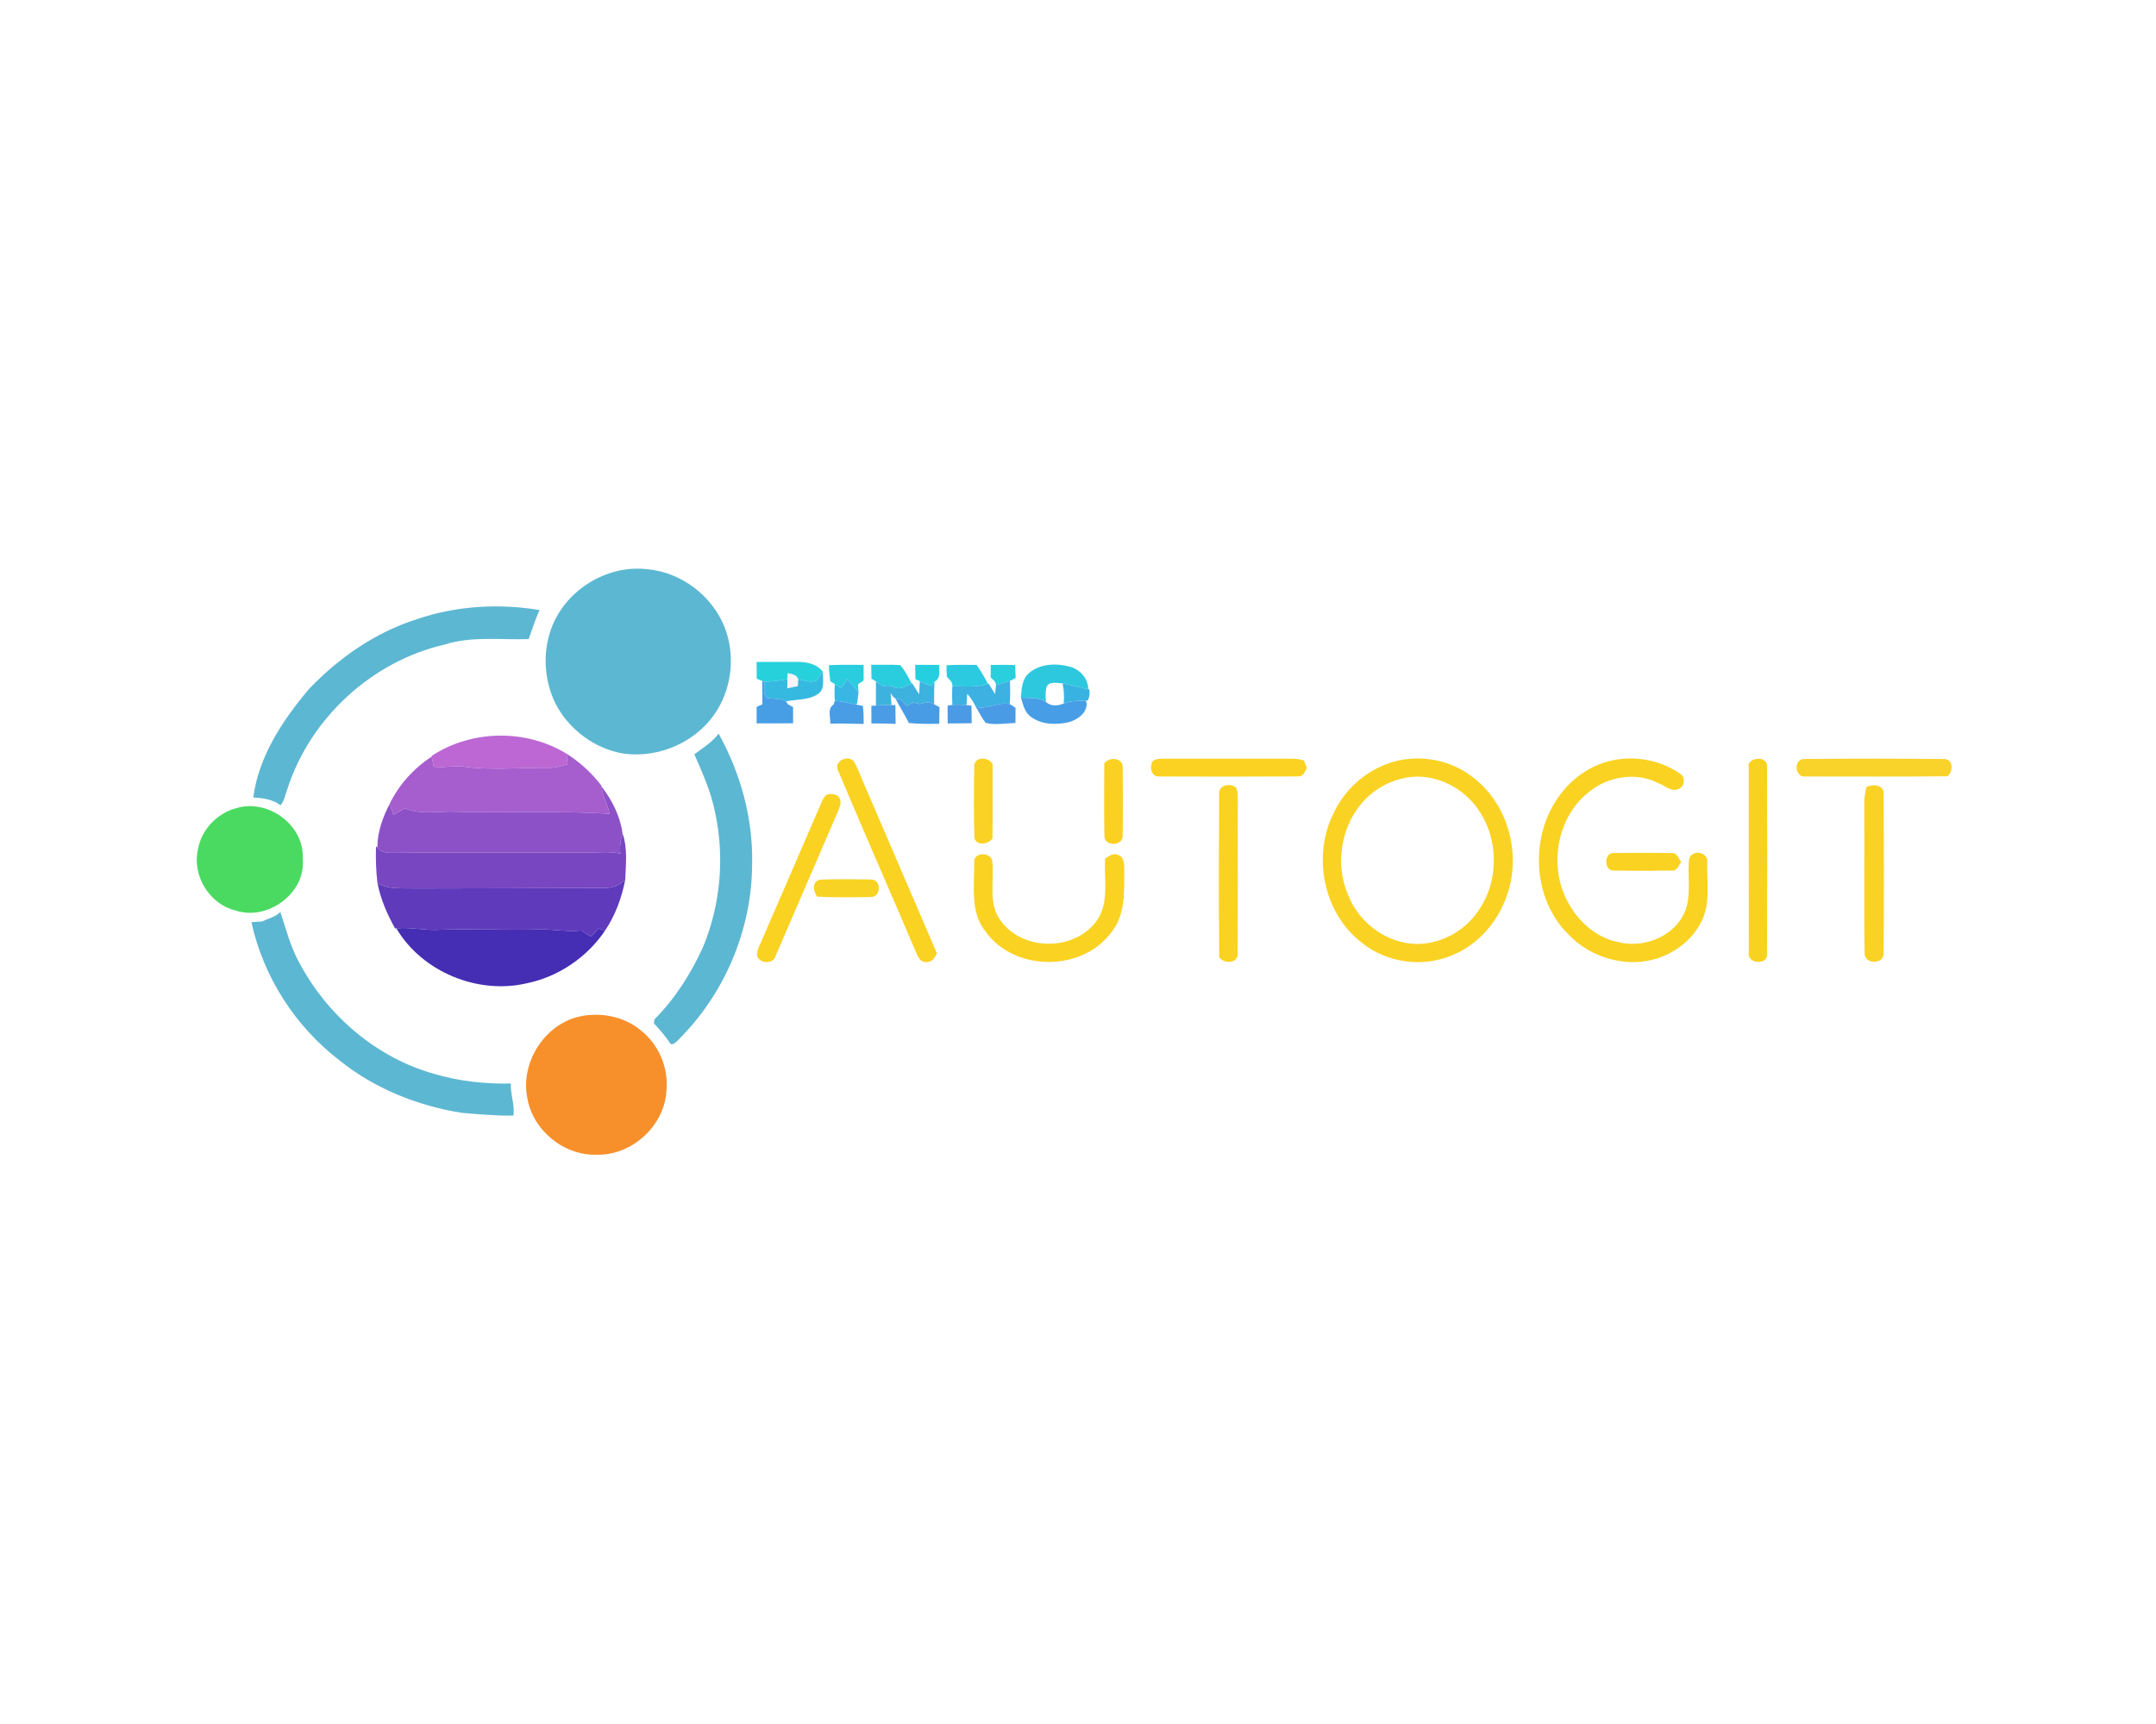 <?xml version="1.0" encoding="UTF-8" ?>
<!DOCTYPE svg PUBLIC "-//W3C//DTD SVG 1.1//EN" "http://www.w3.org/Graphics/SVG/1.1/DTD/svg11.dtd">
<svg width="733pt" height="586pt" viewBox="0 0 733 586" version="1.1" xmlns="http://www.w3.org/2000/svg">
<g id="#5cb7d2ff">
<path fill="#5cb7d2" opacity="1.00" d=" M 187.31 214.00 C 191.96 200.82 206.10 191.90 220.00 193.51 C 231.66 194.52 242.23 202.59 246.45 213.47 C 249.85 222.39 248.94 232.86 244.04 241.05 C 237.55 251.96 224.39 257.94 211.87 256.18 C 202.09 254.50 193.41 248.01 188.87 239.21 C 185.04 231.46 184.43 222.16 187.31 214.00 Z" />
<path fill="#5cb7d2" opacity="1.00" d=" M 141.94 210.43 C 155.23 205.94 169.67 205.10 183.46 207.40 C 181.95 210.59 180.95 213.98 179.72 217.27 C 170.28 217.60 160.39 216.17 151.14 219.14 C 126.54 224.78 105.63 243.96 97.80 267.94 C 97.04 269.89 96.77 272.11 95.38 273.77 C 92.71 271.74 89.36 271.29 86.11 271.13 C 87.94 257.11 96.14 244.79 105.09 234.20 C 115.27 223.54 127.81 214.87 141.94 210.43 Z" />
<path fill="#5cb7d2" opacity="1.00" d=" M 236.07 256.43 C 238.98 254.29 242.10 252.32 244.33 249.43 C 251.84 262.99 256.10 278.43 255.70 293.97 C 255.61 316.10 246.31 338.00 230.58 353.55 C 229.92 354.21 228.39 355.88 227.65 354.41 C 226.09 352.09 224.25 349.99 222.35 347.94 C 222.38 347.60 222.44 346.93 222.47 346.59 C 229.46 339.59 234.83 331.12 238.94 322.15 C 244.93 307.84 246.41 291.67 243.18 276.50 C 241.87 269.46 238.89 262.95 236.07 256.43 Z" />
<path fill="#5cb7d2" opacity="1.00" d=" M 89.12 313.26 C 91.20 312.24 93.63 311.76 95.31 310.06 C 97.28 315.82 98.71 321.84 101.71 327.19 C 111.25 345.26 128.02 359.66 147.83 365.15 C 156.20 367.62 164.97 368.54 173.68 368.36 C 173.49 372.04 175.08 375.59 174.55 379.27 C 168.63 379.37 162.73 378.81 156.84 378.31 C 141.90 375.89 127.31 370.07 115.47 360.53 C 100.40 348.99 89.52 332.08 85.48 313.52 C 86.69 313.43 87.90 313.34 89.12 313.26 Z" />
</g>
<g id="#27d1dcff">
<path fill="#27d1dc" opacity="1.00" d=" M 257.22 225.05 C 261.81 225.02 266.40 225.01 271.00 225.02 C 274.14 224.99 277.65 225.66 279.69 228.30 C 278.99 229.37 278.35 230.48 277.51 231.44 C 275.52 232.19 273.39 231.25 271.41 230.97 C 270.91 229.31 269.22 229.15 267.77 228.85 C 267.75 229.37 267.71 230.41 267.69 230.93 C 265.09 231.39 262.46 231.72 259.82 231.79 C 259.65 231.73 259.33 231.59 259.17 231.52 C 258.70 231.32 257.75 230.92 257.28 230.73 C 257.25 228.83 257.23 226.94 257.22 225.05 Z" />
</g>
<g id="#2acdddff">
<path fill="#2acddd" opacity="1.00" d=" M 281.82 226.14 C 285.75 225.95 289.68 226.01 293.61 226.04 C 293.62 227.81 293.62 229.58 293.62 231.36 C 293.15 231.67 292.20 232.29 291.72 232.60 C 291.76 233.27 291.84 234.60 291.88 235.27 C 290.62 233.79 289.37 232.31 288.13 230.82 C 287.41 231.83 286.69 232.84 285.98 233.86 C 285.43 233.53 284.34 232.87 283.80 232.54 C 283.42 232.32 282.67 231.87 282.30 231.65 C 282.03 229.82 281.85 227.98 281.82 226.14 Z" />
</g>
<g id="#2acddeff">
<path fill="#2acdde" opacity="1.00" d=" M 296.20 225.99 C 299.47 226.07 302.74 225.88 306.00 226.10 C 307.75 227.90 308.75 230.25 309.98 232.40 C 308.16 233.06 306.16 234.67 304.18 233.70 C 302.98 233.01 301.63 233.04 300.31 233.26 C 299.47 232.74 298.64 232.22 297.82 231.69 C 297.43 231.44 296.67 230.95 296.28 230.71 C 296.25 229.13 296.22 227.56 296.20 225.99 Z" />
</g>
<g id="#26cfdfff">
<path fill="#26cfdf" opacity="1.00" d=" M 311.12 226.01 C 313.85 226.01 316.58 226.02 319.32 226.05 C 319.19 228.08 319.99 230.66 317.68 231.76 C 317.30 232.23 316.92 232.71 316.56 233.20 C 315.28 232.65 314.00 232.09 312.72 231.56 C 312.35 231.40 311.61 231.09 311.24 230.94 C 311.18 229.29 311.14 227.65 311.12 226.01 Z" />
</g>
<g id="#2ccae0ff">
<path fill="#2ccae0" opacity="1.00" d=" M 321.80 226.16 C 325.21 225.98 328.62 225.99 332.04 226.05 C 333.44 228.12 334.79 230.24 335.88 232.50 C 331.99 233.84 327.81 233.28 323.78 233.31 C 323.95 231.84 322.76 231.06 321.94 230.11 C 321.82 228.79 321.77 227.47 321.80 226.16 Z" />
</g>
<g id="#2acfddff">
<path fill="#2acfdd" opacity="1.00" d=" M 336.83 226.06 C 339.59 226.00 342.36 226.02 345.13 226.08 C 345.18 227.55 345.24 229.02 345.31 230.49 C 344.66 230.86 344.01 231.19 343.35 231.50 C 341.78 232.02 340.20 232.46 338.62 232.89 C 338.58 231.71 337.58 231.07 336.82 230.34 C 336.82 228.91 336.82 227.48 336.83 226.06 Z" />
</g>
<g id="#2ec8deff">
<path fill="#2ec8de" opacity="1.00" d=" M 349.81 228.85 C 353.52 225.63 359.00 225.39 363.57 226.61 C 367.10 227.48 369.95 230.60 370.00 234.32 C 367.07 233.69 364.17 232.90 361.24 232.29 C 359.38 232.30 356.54 231.41 355.74 233.76 C 355.35 235.35 355.52 237.01 355.58 238.63 C 353.08 236.95 349.96 237.40 347.12 237.21 C 347.29 234.26 347.42 230.96 349.81 228.85 Z" />
</g>
<g id="#35b9e1ff">
<path fill="#35b9e1" opacity="1.00" d=" M 279.69 228.30 L 279.77 228.17 C 279.64 230.78 280.67 234.26 278.04 235.99 C 274.84 238.05 270.81 237.74 267.20 238.43 C 265.22 237.31 262.85 237.71 260.71 237.26 C 259.25 235.81 260.06 233.60 259.82 231.79 C 262.46 231.72 265.09 231.39 267.69 230.93 C 267.68 231.70 267.67 233.25 267.66 234.02 C 268.85 233.78 270.05 233.53 271.25 233.28 C 271.29 232.71 271.37 231.55 271.41 230.97 C 273.39 231.25 275.52 232.19 277.51 231.44 C 278.35 230.48 278.99 229.37 279.69 228.30 Z" />
</g>
<g id="#0307090b">
<path fill="#030709" opacity="0.04" d=" M 267.77 228.85 C 269.22 229.15 270.91 229.31 271.41 230.97 C 271.37 231.55 271.29 232.71 271.25 233.28 C 270.05 233.53 268.85 233.78 267.66 234.02 C 267.67 233.25 267.68 231.70 267.69 230.93 C 267.71 230.41 267.75 229.37 267.77 228.85 Z" />
</g>
<g id="#479ee5ff">
<path fill="#479ee5" opacity="1.00" d=" M 259.17 231.52 C 259.33 231.59 259.65 231.73 259.82 231.79 C 260.06 233.60 259.25 235.81 260.71 237.26 C 262.85 237.71 265.22 237.31 267.20 238.43 L 267.88 239.43 C 268.32 239.67 269.20 240.16 269.64 240.40 C 269.63 242.23 269.63 244.06 269.64 245.90 C 265.51 245.94 261.37 245.93 257.24 245.92 C 257.24 244.05 257.24 242.18 257.24 240.32 C 257.73 240.09 258.71 239.65 259.20 239.43 C 259.17 236.79 259.16 234.16 259.17 231.52 Z" />
</g>
<g id="#39b7e4ff">
<path fill="#39b7e4" opacity="1.00" d=" M 285.98 233.86 C 286.69 232.84 287.41 231.83 288.13 230.82 C 289.37 232.31 290.62 233.79 291.88 235.27 C 291.76 236.55 291.60 237.82 291.41 239.10 L 291.04 239.52 C 288.64 239.06 286.26 238.47 283.83 238.18 C 283.68 236.30 283.71 234.42 283.80 232.54 C 284.34 232.87 285.43 233.53 285.98 233.86 Z" />
</g>
<g id="#3db2dfff">
<path fill="#3db2df" opacity="1.00" d=" M 316.56 233.20 C 316.92 232.71 317.30 232.23 317.68 231.76 C 317.57 234.31 317.60 236.87 317.58 239.43 C 316.05 238.53 314.36 238.76 312.78 239.38 C 311.97 239.18 311.17 238.97 310.38 238.77 C 309.65 239.20 308.93 239.64 308.21 240.08 C 307.66 239.36 307.11 238.65 306.56 237.93 C 306.03 237.82 304.97 237.60 304.44 237.49 C 303.72 237.03 303.17 236.40 302.79 235.58 C 302.90 236.90 303.01 238.23 303.10 239.55 L 302.24 239.63 C 300.76 239.72 299.28 239.80 297.81 239.88 C 297.80 237.15 297.78 234.42 297.82 231.69 C 298.64 232.22 299.47 232.74 300.31 233.26 C 301.63 233.04 302.98 233.01 304.18 233.70 C 306.16 234.67 308.16 233.06 309.98 232.40 L 310.15 232.32 C 310.93 233.55 311.71 234.78 312.49 236.02 C 312.56 234.53 312.64 233.04 312.72 231.56 C 314.00 232.09 315.28 232.65 316.56 233.20 Z" />
</g>
<g id="#3cb1e2ff">
<path fill="#3cb1e2" opacity="1.00" d=" M 335.88 232.50 L 336.12 232.43 C 336.85 233.61 337.59 234.79 338.31 235.98 C 338.39 235.21 338.54 233.67 338.62 232.89 C 340.20 232.46 341.78 232.02 343.35 231.50 C 343.48 234.12 343.49 236.75 343.30 239.38 C 339.34 238.47 335.74 241.35 331.78 240.32 C 330.98 238.72 330.06 237.18 328.84 235.88 C 328.74 237.15 328.66 238.42 328.59 239.70 C 326.98 239.57 325.37 239.52 323.77 239.65 C 323.69 237.54 323.66 235.42 323.78 233.31 C 327.81 233.28 331.99 233.84 335.88 232.50 Z" />
</g>
<g id="#38b3e1ff">
<path fill="#38b3e1" opacity="1.00" d=" M 361.24 232.29 C 364.17 232.90 367.07 233.69 370.00 234.32 L 370.34 234.40 C 370.59 235.78 370.43 237.01 369.83 238.08 L 369.09 238.31 C 366.57 238.15 364.03 238.28 361.65 239.17 C 361.81 236.87 361.77 234.55 361.24 232.29 Z" />
</g>
<g id="#479ce5ff">
<path fill="#479ce5" opacity="1.00" d=" M 304.44 237.49 C 304.97 237.60 306.03 237.82 306.56 237.93 C 307.11 238.65 307.66 239.36 308.21 240.08 C 308.93 239.64 309.65 239.20 310.38 238.77 C 311.17 238.97 311.97 239.18 312.78 239.38 C 314.36 238.76 316.05 238.53 317.58 239.43 C 318.04 239.67 318.95 240.14 319.40 240.38 C 319.35 242.27 319.33 244.16 319.32 246.06 C 315.88 246.11 312.43 246.15 309.01 245.80 C 307.58 242.98 305.91 240.29 304.44 237.49 Z" />
</g>
<g id="#479ee6ff">
<path fill="#479ee6" opacity="1.00" d=" M 347.12 237.21 C 349.96 237.40 353.08 236.95 355.58 238.63 C 357.33 240.21 359.59 240.00 361.65 239.17 C 364.03 238.28 366.57 238.15 369.09 238.31 L 369.42 238.90 C 369.72 242.26 366.48 244.58 363.60 245.47 C 359.23 246.53 354.11 246.44 350.39 243.63 C 348.36 242.11 347.79 239.50 347.12 237.21 Z" />
</g>
<g id="#489de4ff">
<path fill="#489de4" opacity="1.00" d=" M 283.83 238.18 C 286.26 238.47 288.64 239.06 291.04 239.52 C 291.62 239.64 292.78 239.87 293.36 239.99 C 293.61 242.02 293.65 244.07 293.64 246.12 C 289.85 246.10 286.06 245.86 282.28 246.04 C 282.43 243.84 281.15 240.96 283.41 239.51 C 283.52 239.18 283.72 238.51 283.83 238.18 Z" />
</g>
<g id="#4a9ae5ff">
<path fill="#4a9ae5" opacity="1.00" d=" M 323.77 239.65 C 325.37 239.52 326.98 239.57 328.59 239.70 C 329.01 239.76 329.86 239.86 330.28 239.91 C 330.29 241.90 330.32 243.89 330.36 245.88 C 327.63 245.93 324.91 245.94 322.19 245.95 C 322.17 243.93 322.17 241.91 322.17 239.89 C 322.57 239.83 323.37 239.71 323.77 239.65 Z" />
</g>
<g id="#4a9be6ff">
<path fill="#4a9be6" opacity="1.00" d=" M 331.78 240.32 C 335.74 241.35 339.34 238.47 343.30 239.38 C 343.97 239.76 344.62 240.18 345.27 240.62 C 345.24 242.35 345.23 244.08 345.23 245.81 C 341.88 245.86 338.39 246.59 335.13 245.76 C 333.77 244.10 332.88 242.13 331.78 240.32 Z" />
</g>
<g id="#4a9ce5ff">
<path fill="#4a9ce5" opacity="1.00" d=" M 296.25 239.96 C 296.64 239.94 297.42 239.90 297.81 239.88 C 299.28 239.80 300.76 239.72 302.24 239.63 C 302.78 239.66 303.88 239.72 304.42 239.75 C 304.46 241.86 304.49 243.98 304.49 246.09 C 301.75 245.98 299.00 245.92 296.26 245.96 C 296.26 243.96 296.25 241.96 296.25 239.96 Z" />
</g>
<g id="#bc67d4ff">
<path fill="#bc67d4" opacity="1.00" d=" M 146.72 257.01 C 160.28 248.07 178.80 247.76 192.65 256.26 C 192.74 257.44 192.83 258.63 192.92 259.82 C 191.01 260.32 189.12 260.98 187.13 261.03 C 177.25 260.87 167.31 262.01 157.48 260.61 C 154.15 260.26 150.83 260.91 147.50 260.95 C 147.26 259.71 147.01 258.47 146.76 257.24 L 146.72 257.01 Z" />
</g>
<g id="#a65dceff">
<path fill="#a65dce" opacity="1.00" d=" M 192.65 256.26 C 197.20 259.14 201.21 262.83 204.48 267.10 L 204.53 267.42 C 204.81 270.68 206.64 273.50 207.24 276.69 C 189.86 275.53 172.43 276.45 155.02 275.96 C 149.22 275.70 143.18 277.11 137.63 274.79 C 136.34 275.51 135.05 276.25 133.77 277.00 C 133.31 275.80 132.85 274.60 132.43 273.40 C 135.54 266.84 140.69 261.19 146.76 257.24 C 147.01 258.47 147.26 259.71 147.50 260.95 C 150.83 260.91 154.15 260.26 157.48 260.61 C 167.31 262.01 177.25 260.87 187.13 261.03 C 189.12 260.98 191.01 260.32 192.92 259.82 C 192.83 258.63 192.74 257.44 192.65 256.26 Z" />
</g>
<g id="#f9d222ff">
<path fill="#f9d222" opacity="1.00" d=" M 284.90 261.89 C 283.43 258.76 288.21 256.54 290.21 258.78 C 291.38 260.52 292.02 262.54 292.86 264.45 C 301.41 284.36 309.99 304.25 318.55 324.14 C 317.79 325.58 316.86 327.16 314.98 327.09 C 312.51 327.23 311.90 324.62 311.06 322.87 C 302.40 302.52 293.48 282.27 284.90 261.89 Z" />
<path fill="#f9d222" opacity="1.00" d=" M 547.49 258.67 C 555.48 256.75 564.31 258.29 571.09 262.97 C 573.04 264.09 572.87 267.09 570.92 268.12 C 568.35 269.53 566.01 266.99 563.68 266.18 C 556.13 262.38 546.65 263.95 540.22 269.24 C 529.76 277.40 526.71 293.03 532.16 304.92 C 535.50 312.17 541.81 318.55 549.84 320.20 C 558.09 322.48 568.15 318.95 572.25 311.20 C 574.92 306.22 573.98 300.43 574.11 295.02 C 574.29 293.54 573.77 291.37 575.37 290.52 C 577.19 289.02 580.69 290.44 580.45 292.93 C 580.18 299.80 581.72 307.22 578.31 313.56 C 574.45 321.15 566.35 326.11 557.97 326.95 C 548.92 327.83 539.55 324.30 533.29 317.72 C 520.69 305.38 519.96 283.51 530.74 269.79 C 534.85 264.33 540.82 260.25 547.49 258.67 Z" />
<path fill="#f9d222" opacity="1.00" d=" M 281.09 270.17 C 282.72 269.58 285.37 270.07 285.66 272.09 C 286.06 273.38 285.30 274.65 284.89 275.85 C 277.83 292.16 270.82 308.48 263.77 324.80 C 263.10 327.79 258.48 327.81 257.43 325.06 C 257.15 322.93 258.50 321.08 259.22 319.18 C 265.99 303.64 272.68 288.07 279.42 272.52 C 279.77 271.59 280.32 270.80 281.09 270.17 Z" />
</g>
<g id="#fad225ff">
<path fill="#fad225" opacity="1.00" d=" M 331.24 259.98 C 331.90 257.04 336.22 257.45 337.48 259.77 C 337.44 268.19 337.52 276.62 337.43 285.05 C 335.95 287.03 332.17 287.73 331.28 284.92 C 331.05 276.62 331.08 268.28 331.24 259.98 Z" />
<path fill="#fad225" opacity="1.00" d=" M 634.51 267.59 C 636.70 266.47 640.54 266.72 640.41 269.96 C 640.51 287.96 640.54 305.98 640.40 323.98 C 640.64 328.04 633.69 327.98 633.94 323.92 C 633.66 307.29 633.94 290.65 633.81 274.02 C 633.72 271.85 634.03 269.70 634.51 267.59 Z" />
</g>
<g id="#fad123ff">
<path fill="#fad123" opacity="1.00" d=" M 375.43 259.55 C 377.12 257.15 381.93 257.57 381.69 261.03 C 381.79 268.68 381.78 276.33 381.70 283.98 C 381.99 287.53 376.01 287.97 375.49 284.61 C 375.28 276.26 375.45 267.90 375.43 259.55 Z" />
</g>
<g id="#fbd221ff">
<path fill="#fbd221" opacity="1.00" d=" M 391.82 258.86 C 392.95 257.79 394.57 257.99 396.01 257.93 C 410.35 257.95 424.69 257.95 439.03 257.93 C 440.47 257.89 441.90 258.15 443.30 258.52 C 443.62 259.36 443.96 260.21 444.31 261.06 C 443.67 262.39 442.96 264.18 441.13 263.96 C 425.40 264.06 409.67 264.02 393.95 263.98 C 391.32 264.01 390.80 260.73 391.82 258.86 Z" />
</g>
<g id="#fad223ff">
<path fill="#fad223" opacity="1.00" d=" M 475.44 258.56 C 483.90 256.70 493.12 258.56 500.08 263.75 C 512.57 272.66 517.49 290.25 512.26 304.54 C 509.22 313.45 502.49 321.20 493.70 324.77 C 483.63 329.04 471.27 327.35 462.83 320.36 C 449.86 310.32 446.09 290.89 453.44 276.40 C 457.56 267.50 465.86 260.72 475.44 258.56 M 476.56 264.72 C 472.68 265.62 469.04 267.50 465.99 270.06 C 456.46 278.11 453.42 292.49 458.18 303.90 C 461.58 312.95 470.14 319.89 479.83 320.83 C 488.97 321.65 498.19 316.73 503.03 308.99 C 510.60 297.68 509.22 281.15 499.48 271.53 C 493.65 265.65 484.68 262.57 476.56 264.72 Z" />
</g>
<g id="#f8d220ff">
<path fill="#f8d220" opacity="1.00" d=" M 594.53 259.64 C 596.02 257.08 601.27 257.37 600.76 260.94 C 600.85 281.99 600.86 303.06 600.75 324.11 C 601.38 328.18 594.01 327.86 594.56 323.94 C 594.49 302.51 594.56 281.07 594.53 259.64 Z" />
</g>
<g id="#f9d22aff">
<path fill="#f9d22a" opacity="1.00" d=" M 613.93 263.98 C 610.42 264.50 609.59 258.79 612.93 258.03 C 629.01 257.90 645.10 257.88 661.18 258.05 C 664.19 258.34 664.04 262.33 662.11 263.91 C 646.05 264.08 629.99 263.98 613.93 263.98 Z" />
</g>
<g id="#fad222ff">
<path fill="#fad222" opacity="1.00" d=" M 414.48 269.95 C 414.19 266.91 418.26 266.03 420.22 267.75 C 421.03 269.37 420.72 271.28 420.83 273.03 C 420.76 290.05 420.93 307.06 420.74 324.07 C 421.13 327.59 416.12 327.85 414.52 325.42 C 414.33 306.93 414.39 288.44 414.48 269.95 Z" />
<path fill="#fad222" opacity="1.00" d=" M 331.21 293.08 C 330.99 289.73 336.50 289.59 337.32 292.48 C 338.19 299.24 335.75 306.95 340.13 312.88 C 347.59 323.48 365.45 323.50 372.92 312.93 C 377.27 306.76 375.21 298.84 375.75 291.83 C 377.06 291.07 378.49 289.86 380.12 290.64 C 382.37 291.32 382.16 294.11 382.23 295.98 C 382.19 303.06 382.64 310.92 377.96 316.80 C 368.02 330.44 344.99 330.47 335.10 316.75 C 329.67 310.04 331.35 301.04 331.21 293.08 Z" />
</g>
<g id="#8d51c7ff">
<path fill="#8d51c7" opacity="1.00" d=" M 207.24 276.69 C 206.64 273.50 204.81 270.68 204.53 267.42 C 208.11 272.00 210.89 277.58 211.66 283.35 C 210.91 285.57 210.63 287.91 210.91 290.25 C 208.01 289.52 205.00 289.72 202.04 289.81 C 179.37 289.97 156.69 289.64 134.01 289.95 C 131.94 289.98 129.68 289.93 128.31 288.14 C 128.25 283.01 130.10 277.93 132.43 273.40 C 132.85 274.60 133.31 275.80 133.77 277.00 C 135.05 276.25 136.34 275.51 137.63 274.79 C 143.18 277.11 149.22 275.70 155.02 275.96 C 172.43 276.45 189.86 275.53 207.24 276.69 Z" />
</g>
<g id="#4ada61ff">
<path fill="#4ada61" opacity="1.00" d=" M 80.50 274.70 C 91.25 271.54 103.58 280.61 102.92 291.95 C 104.07 303.67 90.97 313.18 80.07 309.54 C 71.22 307.41 65.31 297.72 67.28 288.87 C 68.37 282.11 73.90 276.36 80.50 274.70 Z" />
</g>
<g id="#7846c1ff">
<path fill="#7846c1" opacity="1.00" d=" M 210.91 290.25 C 210.63 287.91 210.91 285.57 211.66 283.35 C 213.43 288.37 212.76 293.78 212.58 298.99 C 210.60 301.15 207.83 302.02 204.95 301.83 C 183.63 301.99 162.31 301.98 140.99 302.04 C 136.73 301.88 132.13 302.51 128.32 300.17 C 127.82 296.03 127.71 291.87 127.83 287.71 L 128.31 288.14 C 129.68 289.93 131.94 289.98 134.01 289.95 C 156.69 289.64 179.37 289.97 202.04 289.81 C 205.00 289.72 208.01 289.52 210.91 290.25 Z" />
</g>
<g id="#fad221ff">
<path fill="#fad221" opacity="1.00" d=" M 548.87 295.97 C 545.19 296.35 545.14 289.61 548.87 290.00 C 555.30 289.91 561.75 289.90 568.18 290.01 C 570.10 289.75 570.66 291.78 571.56 293.02 C 570.67 294.34 570.08 296.34 568.09 295.96 C 561.69 296.07 555.27 296.07 548.87 295.97 Z" />
</g>
<g id="#5f3abbff">
<path fill="#5f3abb" opacity="1.00" d=" M 204.95 301.83 C 207.83 302.02 210.60 301.15 212.58 298.99 C 211.40 305.22 209.16 311.28 205.59 316.55 C 205.07 316.32 204.04 315.85 203.52 315.61 C 202.66 316.54 201.84 317.51 200.91 318.38 C 199.76 317.78 198.70 317.03 197.62 316.34 C 192.73 316.88 187.88 315.80 182.99 315.98 C 171.31 316.26 159.63 315.67 147.95 316.13 C 143.55 316.16 139.17 315.15 134.76 315.63 L 134.33 315.65 C 131.61 310.80 129.40 305.65 128.32 300.17 C 132.13 302.51 136.73 301.88 140.99 302.04 C 162.31 301.98 183.63 301.99 204.95 301.83 Z" />
</g>
<g id="#f8d323ff">
<path fill="#f8d323" opacity="1.00" d=" M 277.89 304.85 C 276.35 303.04 276.00 299.51 278.96 299.04 C 284.70 298.83 290.46 298.90 296.20 299.02 C 299.70 298.96 299.59 305.03 296.15 304.95 C 290.07 305.07 283.97 305.14 277.89 304.85 Z" />
</g>
<g id="#452db4ff">
<path fill="#452db4" opacity="1.00" d=" M 134.76 315.63 C 139.17 315.15 143.55 316.16 147.95 316.13 C 159.63 315.67 171.31 316.26 182.99 315.98 C 187.88 315.80 192.73 316.88 197.62 316.34 C 198.70 317.03 199.76 317.78 200.91 318.38 C 201.84 317.51 202.66 316.54 203.52 315.61 C 204.04 315.85 205.07 316.32 205.59 316.55 C 199.43 325.56 189.78 332.11 179.06 334.29 C 162.41 338.19 143.48 330.40 134.76 315.63 Z" />
</g>
<g id="#f7902bff">
<path fill="#f7902b" opacity="1.00" d=" M 197.39 345.50 C 204.47 344.06 212.25 345.62 217.87 350.29 C 224.00 355.13 227.38 363.12 226.58 370.91 C 225.88 382.76 214.85 392.82 203.00 392.56 C 191.78 393.02 181.05 384.25 179.26 373.17 C 176.88 361.10 185.27 348.01 197.39 345.50 Z" />
</g>
</svg>
